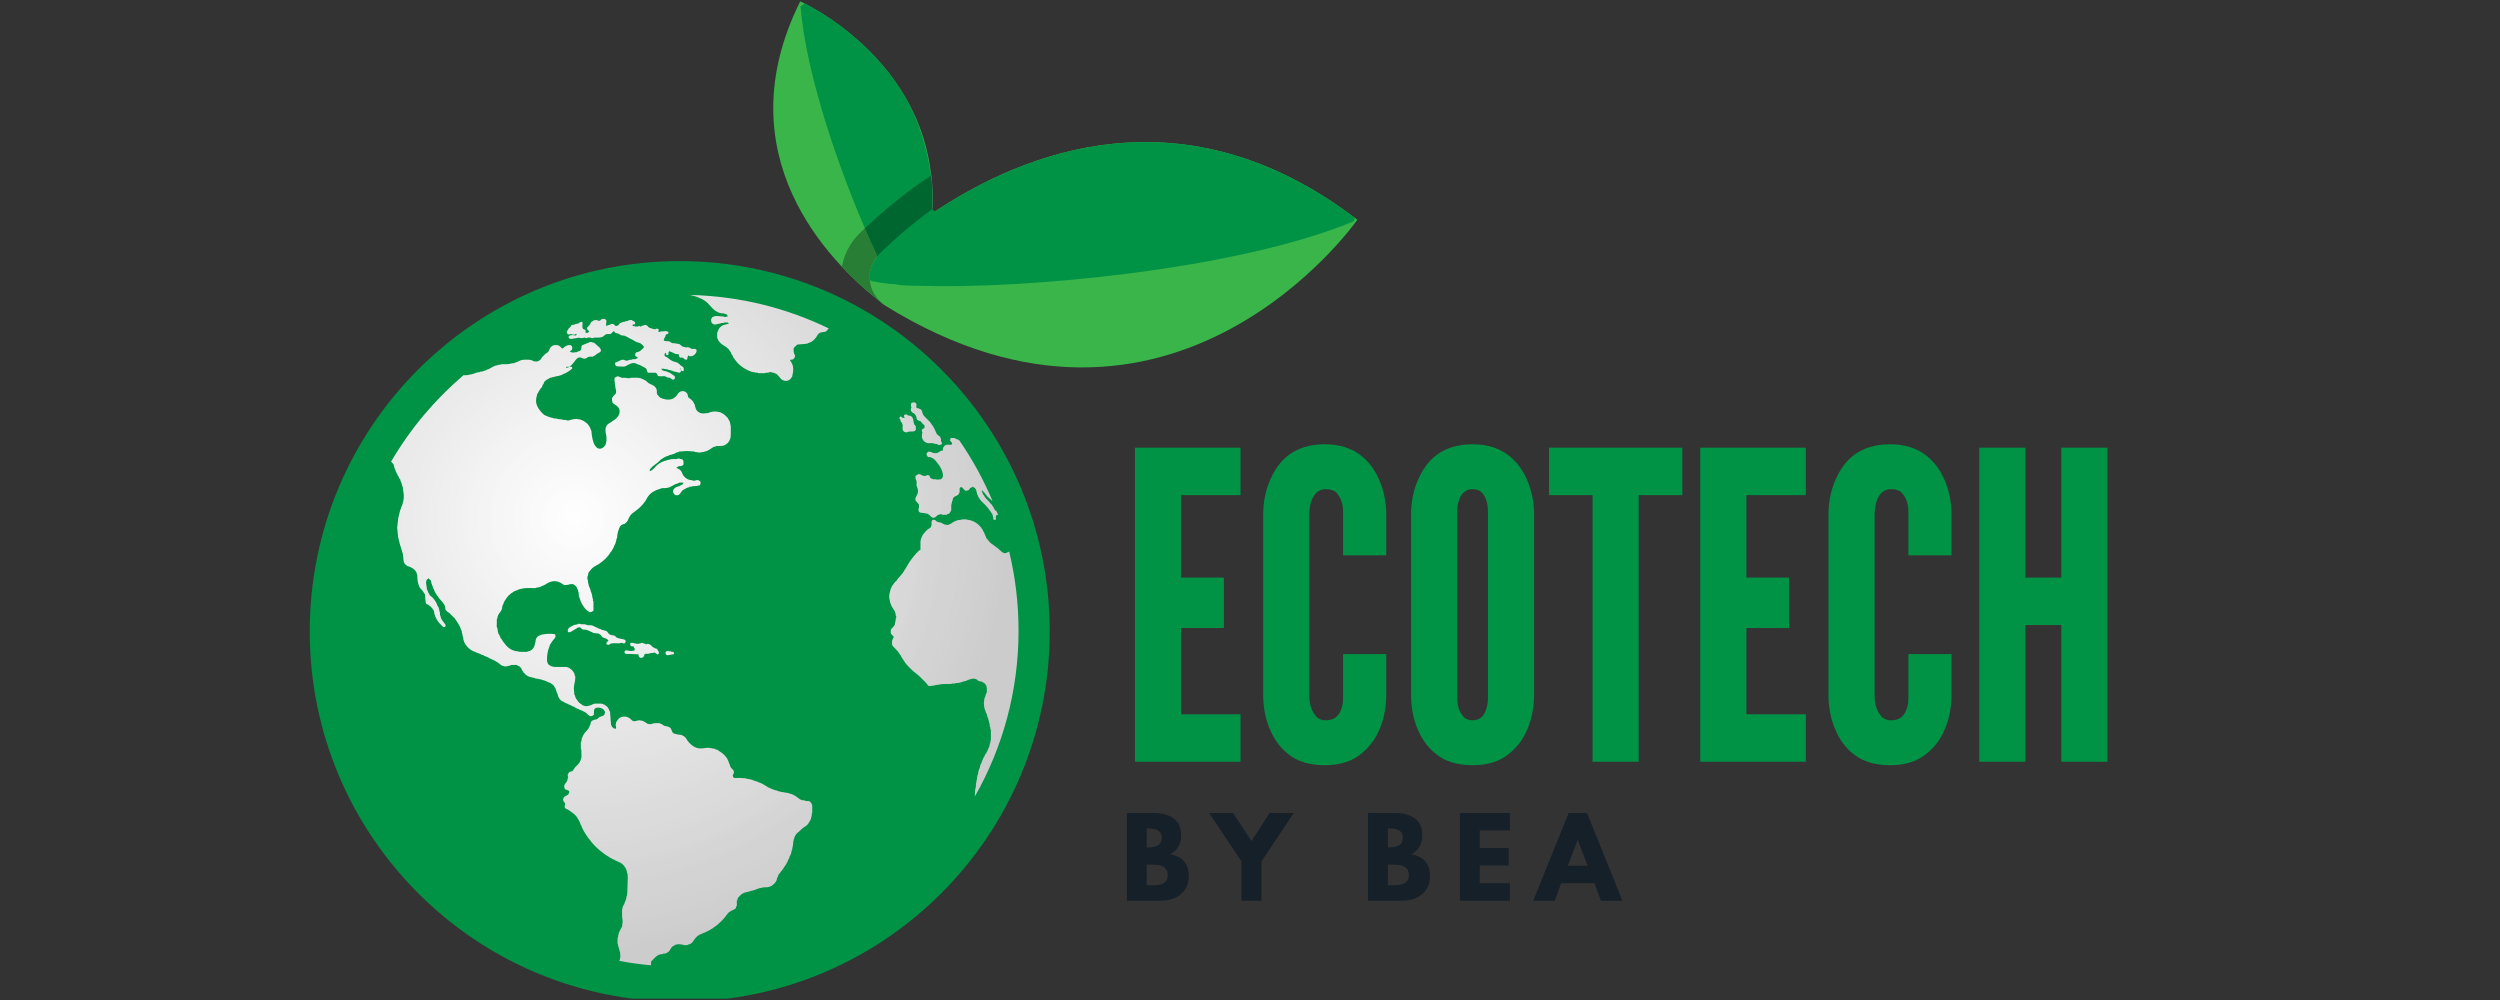 <svg xmlns="http://www.w3.org/2000/svg" xmlns:xlink="http://www.w3.org/1999/xlink" width="250" zoomAndPan="magnify" viewBox="0 0 187.5 75" height="100" preserveAspectRatio="xMidYMid meet" version="1.0"><rect x="0" y="0" width="187.5" height="75" fill="#333333" stroke="none"/><defs><g/><clipPath id="024c4d86e2"><path d="M 57 0.102 L 101.812 0.102 L 101.812 28 L 57 28 Z M 57 0.102 " clip-rule="nonzero"/></clipPath><clipPath id="6d33c435c0"><path d="M 23.223 0.102 L 101.812 0.102 L 101.812 74.898 L 23.223 74.898 Z M 23.223 0.102 " clip-rule="nonzero"/></clipPath><clipPath id="c5385554ee"><path d="M 29.328 22.121 L 76.391 22.121 L 76.391 72.398 L 29.328 72.398 Z M 29.328 22.121 " clip-rule="nonzero"/></clipPath><clipPath id="e4c0fe0577"><path d="M 50.125 48.816 C 49.934 48.832 49.863 48.918 49.941 49.082 L 49.977 49.117 C 50.082 49.164 50.129 49.137 50.27 49.109 L 50.434 49.082 C 50.578 49.039 50.504 49.145 50.547 49.004 L 50.547 48.965 L 50.508 48.891 C 50.473 48.891 50.43 48.891 50.395 48.887 C 50.32 48.875 50.359 48.879 50.32 48.852 L 50.168 48.852 Z M 46.922 48.062 C 46.883 47.93 46.762 47.969 46.395 47.871 C 46.07 47.789 46.258 47.656 45.902 47.645 L 45.816 47.609 L 45.75 47.609 L 45.715 47.574 C 45.566 47.477 45.617 47.418 45.492 47.34 C 45.414 47.293 45.211 47.258 45.109 47.23 L 45.074 47.195 C 44.957 47.168 44.961 47.148 44.848 47.117 L 44.805 47.082 C 44.641 47.043 44.52 46.93 44.383 46.902 C 44.285 46.887 44.195 46.902 44.098 46.891 C 43.945 46.871 43.996 46.836 43.828 46.82 C 43.711 46.809 43.699 46.824 43.598 46.82 L 43.441 46.781 L 43.379 46.781 L 43.336 46.816 C 43.242 46.844 43.246 46.836 43.145 46.855 C 42.973 46.891 43.094 46.852 42.957 46.93 C 42.84 46.992 42.734 47.023 42.652 47.121 L 42.621 47.156 C 42.535 47.336 42.574 47.539 42.883 47.348 L 42.906 47.332 L 43.262 47.121 L 43.297 47.082 C 43.559 47.027 43.434 47.008 43.613 47.145 C 43.871 47.344 43.688 47.066 44.348 47.391 C 44.488 47.461 44.492 47.492 44.734 47.5 C 44.766 47.5 44.809 47.496 44.844 47.504 C 44.914 47.512 44.887 47.516 44.922 47.535 C 45.188 47.676 45.055 47.727 45.242 47.816 C 45.324 47.855 45.367 47.848 45.465 47.898 C 45.562 47.953 45.555 47.969 45.637 48.023 C 45.574 48.117 45.285 48.355 45.664 48.363 L 45.715 48.328 C 45.855 48.199 46.203 48.25 46.496 48.25 C 46.531 48.23 46.438 48.211 46.617 48.219 C 46.773 48.219 46.648 48.199 46.699 48.25 L 46.848 48.25 L 46.883 48.215 L 46.922 48.137 Z M 48.895 48.469 C 48.797 48.375 48.828 48.359 48.695 48.328 L 48.629 48.289 L 48.508 48.289 C 48.5 48.297 48.422 48.414 48.422 48.289 C 48.137 48.262 48.34 48.16 47.953 48.266 C 47.73 48.328 47.605 48.23 47.41 48.211 L 47.375 48.211 C 47.305 48.23 47.312 48.223 47.262 48.25 C 47.27 48.664 47.484 48.316 47.562 48.586 L 47.598 48.629 L 47.602 48.703 L 47.602 48.758 C 47.48 48.867 47.148 48.816 46.996 48.777 L 46.922 48.777 C 46.855 48.824 46.785 48.914 46.875 49.004 C 46.938 49.066 47.113 49.043 47.223 49.043 L 47.898 49.078 L 47.898 49.191 C 47.934 49.312 48.035 49.379 48.18 49.324 C 48.312 49.266 48.297 49.16 48.355 49.043 C 48.895 49.043 48.613 48.965 49.035 48.965 L 49.07 48.93 C 49.102 48.945 49.102 48.941 49.145 48.969 C 49.168 48.984 49.23 49.035 49.234 49.035 C 49.355 49.105 49.332 49.113 49.414 49.004 L 49.414 48.891 C 49.355 48.809 49.344 48.793 49.297 48.699 L 49.262 48.664 C 49.184 48.629 49.219 48.637 49.109 48.621 L 49.074 48.59 C 48.957 48.531 48.988 48.562 48.895 48.469 Z M 72.465 38.949 L 72.164 38.949 C 72.125 38.973 72.152 38.965 72.086 38.984 C 72.074 38.988 72.035 38.984 72.012 38.988 C 71.863 38.992 71.684 39.055 71.57 39.113 C 71.418 39.191 71.359 39.285 71.188 39.328 L 71.145 39.363 C 71.023 39.363 70.973 39.375 70.867 39.34 C 70.711 39.297 70.801 39.289 70.656 39.25 L 70.617 39.211 C 70.449 39.176 70.379 39.172 70.242 39.102 L 70.203 39.062 L 70.16 39.023 C 70 38.945 69.906 38.965 69.863 39.137 L 69.863 39.438 L 69.824 39.477 C 69.793 39.594 69.793 39.562 69.707 39.621 C 69.625 39.68 69.629 39.66 69.551 39.73 C 69.453 39.82 69.367 39.898 69.297 40.004 L 69.258 40.043 C 69.16 40.188 69.031 40.438 69.035 40.684 L 69.035 41.059 L 69.031 41.246 C 68.91 41.281 68.902 41.316 68.816 41.406 C 68.734 41.488 68.68 41.531 68.617 41.625 L 68.578 41.66 L 68.465 41.812 L 68.43 41.848 C 68.371 41.934 68.301 42.023 68.238 42.113 L 68.203 42.16 C 68.113 42.301 68.047 42.43 67.953 42.582 C 67.855 42.746 67.77 42.867 67.676 43.016 L 67.637 43.055 C 67.531 43.207 67.352 43.367 67.262 43.508 C 67.262 43.566 67.277 43.555 67.223 43.555 C 67.172 43.613 67.137 43.641 67.082 43.703 C 67.031 43.766 66.996 43.824 66.957 43.883 L 66.918 43.918 C 66.879 43.996 66.867 44.012 66.844 44.109 L 66.805 44.145 C 66.77 44.305 66.707 44.504 66.691 44.676 C 66.676 44.918 66.75 45.039 66.77 45.238 L 66.805 45.277 C 66.844 45.438 66.949 45.605 67.031 45.727 L 67.07 45.766 L 67.07 45.801 L 67.109 45.84 C 67.141 45.984 67.18 46.008 67.184 46.188 C 67.219 46.238 67.262 46.301 67.184 46.363 C 67.184 46.574 67.125 46.676 67.109 46.859 L 67.07 46.895 L 67.07 46.934 L 67.031 46.973 C 66.934 47.113 66.82 47.125 66.805 47.309 L 66.805 47.422 C 66.82 47.609 66.938 47.617 67.031 47.762 C 66.996 47.898 66.996 47.809 66.957 47.949 L 66.918 47.988 C 66.891 48.34 66.855 48.363 67.098 48.598 C 67.254 48.754 67.383 48.887 67.484 49.078 L 67.527 49.117 C 67.605 49.281 67.66 49.359 67.766 49.516 C 67.816 49.594 67.852 49.652 67.898 49.719 C 67.957 49.801 67.996 49.828 68.051 49.906 L 68.094 49.945 L 68.125 49.98 L 68.164 50.023 L 68.199 50.059 L 68.242 50.094 L 68.281 50.129 L 68.316 50.172 L 68.352 50.207 L 68.395 50.242 L 68.43 50.285 L 68.465 50.32 C 68.586 50.402 68.727 50.531 68.844 50.621 C 68.98 50.727 69.082 50.844 69.211 50.973 C 69.277 51.035 69.32 51.074 69.383 51.141 C 69.746 51.52 69.488 51.465 70.086 51.414 L 70.164 51.375 C 70.363 51.375 70.516 51.316 70.695 51.305 C 70.887 51.289 71.137 51.301 71.336 51.301 C 71.367 51.277 71.348 51.285 71.41 51.266 C 71.422 51.266 71.465 51.266 71.484 51.266 L 71.629 51.262 C 71.688 51.227 71.578 51.266 71.711 51.227 C 71.723 51.223 71.766 51.227 71.785 51.227 C 71.965 51.223 72.035 51.164 72.191 51.148 C 72.191 51.098 72.18 51.113 72.238 51.113 C 72.375 51.102 72.418 51.066 72.539 51.035 L 72.578 51 C 72.855 50.938 72.98 50.828 73.258 50.961 L 73.332 51.035 C 73.434 51.09 73.441 51.109 73.598 51.113 C 73.656 51.113 73.645 51.098 73.645 51.148 C 73.793 51.188 73.879 51.27 73.953 51.398 C 74.043 51.559 74.012 51.715 74.012 51.941 L 73.977 51.984 C 73.941 52.117 73.914 52.086 73.902 52.242 L 73.863 52.281 L 73.859 52.355 L 73.824 52.395 C 73.824 52.582 73.793 52.602 73.789 52.734 C 73.785 52.883 73.824 52.914 73.824 53.109 L 73.859 53.145 L 73.863 53.227 L 73.902 53.297 L 73.938 53.441 L 73.977 53.484 L 74.09 53.859 L 74.125 53.898 L 74.125 53.996 L 74.16 54.051 C 74.18 54.23 74.238 54.285 74.238 54.5 L 74.273 54.539 L 74.277 54.676 C 74.301 54.723 74.285 54.633 74.312 54.766 C 74.316 54.789 74.316 54.852 74.316 54.879 L 74.316 55.445 C 74.316 55.5 74.316 55.492 74.305 55.547 L 74.293 55.57 C 74.293 55.566 74.281 55.586 74.277 55.594 L 74.281 55.707 L 74.238 55.773 C 74.227 55.918 74.195 55.957 74.16 56.082 L 74.125 56.121 C 74.098 56.25 74.031 56.352 73.977 56.461 C 73.977 56.516 73.992 56.504 73.938 56.504 C 73.84 56.668 73.645 57.055 73.598 57.25 L 73.559 57.285 C 73.531 57.41 73.496 57.453 73.484 57.59 C 73.484 57.645 73.5 57.633 73.445 57.633 C 73.41 57.777 73.348 57.965 73.332 58.117 L 73.297 58.191 C 73.289 58.469 73.184 58.684 73.184 59.02 C 73.184 59.18 73.172 59.105 73.145 59.141 C 73.145 59.398 73.109 59.512 73.109 59.746 C 75.199 56.078 76.391 51.832 76.391 47.309 C 76.391 45.262 76.148 43.27 75.688 41.359 C 75.676 41.367 75.668 41.375 75.656 41.383 C 75.648 41.387 75.484 41.461 75.473 41.465 C 75.312 41.527 75.297 41.48 75.145 41.398 L 75.105 41.359 C 75 41.285 74.949 41.211 74.848 41.129 C 74.746 41.047 74.645 40.98 74.543 40.906 L 74.504 40.871 C 74.277 40.754 74.156 40.582 74.012 40.383 C 73.957 40.383 73.973 40.398 73.973 40.344 C 73.906 40.207 73.855 40.031 73.785 39.891 L 73.746 39.852 C 73.699 39.656 73.469 39.426 73.324 39.301 C 73.164 39.164 72.875 39.016 72.617 38.984 C 72.566 38.984 72.562 38.984 72.512 38.973 C 72.508 38.973 72.492 38.973 72.488 38.965 C 72.48 38.953 72.473 38.953 72.465 38.949 Z M 70.73 33.793 C 70.535 33.797 70.527 33.832 70.402 33.918 C 70.254 34.016 70.199 33.977 69.977 33.98 L 69.938 33.941 C 69.801 33.91 69.68 33.805 69.551 33.934 C 69.426 34.059 69.531 34.18 69.598 34.281 L 69.785 34.281 L 69.824 34.316 C 69.98 34.355 70.109 34.473 70.199 34.586 C 70.289 34.707 70.395 34.824 70.473 34.949 C 70.594 35.141 70.871 35.703 70.621 35.898 L 70.578 35.938 C 70.258 36.012 70.25 35.93 69.977 35.941 L 69.906 35.898 C 69.797 35.875 69.848 35.91 69.785 35.832 C 69.734 35.832 69.75 35.844 69.75 35.785 C 69.707 35.629 69.684 35.637 69.496 35.637 C 69.496 35.691 69.508 35.672 69.445 35.672 C 69.34 35.727 69.34 35.703 69.223 35.672 C 69.156 35.672 69.168 35.691 69.168 35.637 L 69.109 35.637 L 69.07 35.598 C 68.855 35.496 68.785 35.621 68.656 35.711 C 68.656 36.016 68.727 35.945 68.746 36.133 C 68.77 36.324 68.684 36.285 68.789 36.555 C 68.965 36.988 68.707 37.18 68.656 37.367 L 68.656 37.52 L 68.844 37.746 L 68.879 37.781 L 68.883 37.812 C 68.934 37.812 68.922 37.801 68.922 37.859 L 68.922 38.082 C 68.922 38.152 68.941 38.141 68.883 38.141 C 68.883 38.348 68.902 38.426 69.074 38.457 C 69.148 38.469 69.227 38.465 69.312 38.48 C 69.426 38.5 69.473 38.516 69.562 38.535 C 69.625 38.535 69.613 38.516 69.613 38.574 C 69.793 38.633 69.84 38.883 70.07 38.824 C 70.273 38.773 70.211 38.586 70.617 38.566 L 70.684 38.609 L 70.996 38.609 L 71.031 38.574 C 71.227 38.527 71.215 38.496 71.297 38.348 L 71.336 38.309 C 71.352 38.102 71.348 38.156 71.34 37.969 C 71.336 37.828 71.398 37.742 71.41 37.594 L 71.449 37.52 C 71.457 37.129 71.832 37.285 71.949 36.969 C 72.023 36.781 71.895 36.59 72.059 36.543 C 72.203 36.504 72.227 36.68 72.352 36.766 L 72.398 36.805 C 72.836 36.805 72.586 36.609 72.93 36.539 C 72.945 36.516 73 36.426 73 36.539 C 73.215 36.602 73.246 36.883 73.297 37.105 L 73.332 37.141 C 73.355 37.242 73.367 37.254 73.41 37.328 L 73.445 37.367 C 73.551 37.566 73.711 37.691 73.871 37.848 C 74.051 38.027 74.137 38.141 74.277 38.348 L 74.316 38.387 C 74.344 38.438 74.355 38.473 74.391 38.523 C 74.445 38.523 74.426 38.512 74.426 38.574 C 74.449 38.656 74.461 38.684 74.484 38.781 C 74.523 38.969 74.449 38.953 74.578 38.988 L 74.617 38.988 C 74.742 38.965 74.668 39.035 74.691 38.914 C 74.691 38.746 74.672 38.742 74.73 38.641 C 74.805 38.629 74.797 38.633 74.852 38.617 C 74.82 38.535 74.789 38.457 74.762 38.375 L 74.652 38.273 L 74.617 38.234 L 74.578 38.195 C 74.543 38.062 74.422 37.926 74.352 37.816 L 74.316 37.785 L 74.277 37.746 C 74.113 37.504 73.953 37.461 73.785 37.141 L 73.75 37.105 C 73.707 37.027 73.684 37.004 73.672 36.895 C 73.617 36.895 73.637 36.906 73.637 36.84 L 73.637 36.805 C 73.676 36.742 73.637 36.742 73.676 36.805 C 73.789 36.883 73.895 37.039 73.992 37.164 C 74.086 37.289 74.266 37.418 74.441 37.582 C 73.758 35.953 72.91 34.414 71.918 32.984 C 71.895 33.016 71.859 33.055 71.859 32.961 C 71.672 32.945 71.809 32.934 71.637 32.887 L 71.598 32.852 L 71.297 32.852 C 71.238 33.102 71.223 33.008 71.371 33.176 L 71.406 33.227 L 71.406 33.301 L 71.371 33.344 C 71.227 33.402 71.066 33.297 70.898 33.391 C 70.766 33.465 70.668 33.66 70.73 33.793 Z M 68.691 32.246 C 68.691 31.742 68.633 32.02 68.555 31.785 C 68.469 31.535 68.559 31.168 68.09 31.156 L 68.051 31.117 L 68.016 31.078 C 67.738 31.086 67.758 31.188 67.863 31.344 C 67.543 31.344 67.742 31.289 67.523 31.23 C 67.465 31.316 67.477 31.27 67.449 31.379 L 67.484 31.422 L 67.523 31.457 C 67.543 31.691 67.609 31.609 67.676 31.793 C 67.742 31.98 67.668 32.062 67.691 32.199 C 67.715 32.328 67.832 32.418 67.945 32.426 C 68.125 32.441 67.996 32.355 68.391 32.359 L 68.465 32.359 C 68.641 32.344 68.57 32.328 68.691 32.246 Z M 69.145 32.211 L 69.145 32.371 C 69.184 32.418 69.164 32.309 69.176 32.441 C 69.188 32.594 69.195 32.469 69.145 32.52 L 69.145 32.844 L 69.18 32.887 C 69.215 32.996 69.203 32.953 69.258 33.043 L 69.293 33.078 L 69.332 33.113 L 69.371 33.152 C 69.559 33.25 69.602 33.254 69.797 33.234 C 70.031 33.215 70.023 33.297 70.277 33.305 L 70.324 33.34 L 70.352 33.34 L 70.391 33.375 C 70.605 33.375 70.691 33.316 70.617 33.148 L 70.582 33.113 C 70.57 32.617 70.406 32.766 70.254 32.535 C 70.203 32.457 70.164 32.32 70.113 32.223 C 70.051 32.09 70.008 32.016 69.938 31.906 L 69.902 31.871 C 69.66 31.445 69.293 31.316 69.191 30.996 C 69.129 30.805 69.156 30.723 68.957 30.66 L 68.922 30.629 C 68.512 30.617 68.891 30.387 68.656 30.211 L 68.609 30.176 C 68.473 30.176 68.457 30.191 68.355 30.215 C 68.328 30.324 68.316 30.328 68.316 30.48 L 68.352 30.516 L 68.355 30.59 L 68.316 30.656 L 68.316 30.805 L 68.352 30.852 C 68.48 31.039 68.48 30.895 68.617 31.074 L 68.652 31.117 C 68.812 31.336 68.668 31.402 68.852 31.523 C 68.98 31.605 68.977 31.531 69.082 31.633 C 69.141 31.691 69.109 31.715 69.223 31.797 L 69.254 31.832 C 69.375 31.895 69.336 31.918 69.336 32.098 C 69.258 32.145 69.23 32.164 69.145 32.211 Z M 53.941 25.617 C 54.055 25.793 54.289 25.918 54.469 26.031 L 54.508 26.07 C 54.652 26.172 54.668 26.23 54.77 26.367 L 54.809 26.41 C 54.844 26.551 54.844 26.461 54.883 26.598 L 54.922 26.637 L 54.922 26.66 C 54.977 26.66 54.957 26.648 54.957 26.711 L 55.035 26.863 L 55.07 26.898 C 55.238 27.148 55.43 27.363 55.684 27.535 C 55.883 27.668 56.277 27.91 56.582 27.918 L 56.66 27.953 L 56.809 27.945 L 56.871 27.992 L 57.371 27.992 L 57.449 27.957 L 57.609 27.953 C 57.672 27.902 57.883 27.887 57.934 27.953 L 58.051 27.953 L 58.09 27.992 C 58.254 28.031 58.297 28.094 58.402 28.207 C 58.496 28.309 58.543 28.41 58.656 28.484 C 58.852 28.609 59.195 28.629 59.375 28.293 L 59.41 28.254 C 59.527 27.758 59.547 27.461 59.297 27.09 L 59.258 27.051 L 59.262 27.012 L 59.297 26.977 C 59.465 26.969 59.488 26.961 59.562 26.863 L 59.598 26.82 C 59.641 26.652 59.641 26.734 59.598 26.57 C 59.547 26.57 59.562 26.582 59.562 26.523 C 59.504 26.398 59.523 26.285 59.523 26.109 L 59.562 26.066 L 59.711 25.922 L 59.75 25.883 L 59.773 25.883 C 59.773 25.824 59.758 25.844 59.824 25.844 C 59.973 25.832 60.008 25.812 60.203 25.809 C 60.398 25.805 60.418 25.773 60.574 25.77 C 60.574 25.719 60.559 25.73 60.617 25.73 C 60.957 25.652 61.188 25.367 61.336 25.094 L 61.375 25.055 C 61.441 24.992 61.461 24.953 61.582 24.941 C 61.613 24.926 61.586 24.93 61.676 24.91 C 61.688 24.906 61.73 24.906 61.75 24.906 C 62.02 24.895 62.055 24.723 62.152 24.629 C 59 23.102 55.48 22.211 51.762 22.121 L 51.859 22.156 L 51.941 22.156 L 51.977 22.191 C 52.113 22.203 52.156 22.238 52.281 22.27 C 52.344 22.27 52.332 22.25 52.332 22.305 L 52.391 22.305 L 52.43 22.344 C 52.598 22.383 52.801 22.508 52.926 22.602 C 53.328 22.898 53.551 23.523 54.316 23.508 L 54.379 23.547 C 54.465 23.562 54.453 23.555 54.504 23.586 L 54.547 23.625 L 54.586 23.734 L 54.5 23.738 C 54.422 23.789 54.367 23.805 54.289 23.738 C 53.992 23.738 53.715 23.633 53.457 23.773 L 53.41 23.812 C 53.359 23.891 53.316 23.914 53.336 24.07 C 53.344 24.164 53.391 24.246 53.461 24.289 C 53.656 24.418 53.793 24.27 54.02 24.266 L 54.09 24.223 L 54.258 24.227 C 54.316 24.172 54.332 24.188 54.43 24.184 C 54.535 24.184 54.57 24.172 54.617 24.227 L 54.656 24.266 L 54.617 24.301 L 54.531 24.301 L 54.43 24.344 C 54.184 24.352 53.914 24.574 53.863 24.793 L 53.828 24.828 L 53.828 24.867 C 53.828 24.93 53.844 24.914 53.789 24.914 L 53.789 25.359 L 53.824 25.395 C 53.848 25.492 53.859 25.504 53.902 25.578 Z M 51.047 27.691 C 50.988 27.676 50.953 27.695 50.996 27.652 C 51.043 27.609 51.133 27.719 51.047 27.691 Z M 48.312 26.035 L 48.168 26.184 L 48.129 26.219 C 48.023 26.293 48.035 26.336 47.914 26.371 L 47.828 26.406 C 47.652 26.426 47.641 26.492 47.637 26.676 C 47.699 26.738 47.719 26.762 47.828 26.785 C 47.797 26.906 47.832 26.844 47.738 26.898 L 47.637 26.941 L 47.441 26.938 L 47.375 26.977 C 47.137 26.977 47.207 27.012 47.031 27.051 L 47 27.051 C 46.824 27.035 46.863 26.988 46.73 26.98 C 46.598 26.973 46.602 27.02 46.465 27.051 L 46.43 27.086 C 46.289 27.121 46.27 27.168 46.129 27.203 C 46.129 27.559 46.301 27.453 46.633 27.492 C 46.953 27.535 47.02 27.367 47.223 27.312 L 47.262 27.277 L 47.328 27.277 L 47.375 27.242 C 47.582 27.215 47.453 27.23 47.676 27.242 L 47.711 27.277 C 48.012 27.414 47.75 27.238 48.355 27.574 C 48.59 27.703 48.434 27.734 48.582 27.922 L 48.621 27.953 L 49.184 27.957 L 49.262 28.027 L 49.293 28.066 C 49.336 28.195 49.32 28.184 49.449 28.219 L 49.637 28.219 L 49.863 28.215 L 49.934 28.254 C 50.121 28.301 49.973 28.328 50.242 28.332 L 50.285 28.367 L 50.355 28.406 L 50.395 28.445 C 50.48 28.484 50.559 28.5 50.605 28.387 C 50.668 28.242 50.57 28.195 50.504 28.145 C 50.336 28.02 50.246 27.941 50.016 27.875 L 49.977 27.844 C 49.867 27.84 49.832 27.836 49.754 27.801 C 49.656 27.762 49.629 27.73 49.602 27.652 L 49.789 27.656 L 49.93 27.691 L 50.055 27.691 L 50.09 27.727 C 50.25 27.742 50.27 27.789 50.43 27.805 L 50.465 27.844 C 50.547 27.859 50.621 27.871 50.715 27.895 C 50.844 27.93 50.848 27.949 50.996 27.953 C 51.078 27.832 51.059 27.93 51.07 27.766 C 51.191 27.848 51.098 27.828 51.262 27.844 C 51.32 27.586 51.277 27.535 51.07 27.426 L 51.031 27.391 L 50.961 27.312 C 50.859 27.25 50.883 27.23 50.754 27.18 C 50.656 27.145 50.594 27.141 50.492 27.102 C 50.289 27.016 50.207 26.934 50.055 26.82 L 50.02 26.785 C 49.891 26.754 49.941 26.773 49.863 26.691 L 49.828 26.637 C 49.859 26.492 49.848 26.512 49.941 26.457 L 49.973 26.598 C 50.02 26.648 49.914 26.641 50.055 26.629 C 50.133 26.625 50.086 26.633 50.129 26.598 C 50.129 26.562 50.129 26.52 50.133 26.484 C 50.156 26.324 50.133 26.465 50.168 26.395 L 50.168 26.336 C 50.281 26.363 50.277 26.383 50.391 26.414 L 50.461 26.449 C 50.633 26.531 50.625 26.559 50.883 26.562 L 50.918 26.598 L 50.918 26.676 C 50.973 26.855 51.008 26.82 51.223 26.828 L 51.262 26.863 C 51.344 26.949 51.355 26.973 51.523 26.977 C 51.582 26.855 51.539 26.82 51.594 26.711 C 51.594 26.711 51.68 26.586 51.68 26.711 L 51.75 26.715 L 51.863 26.715 C 52.164 26.68 52.445 26.156 52.066 26.168 C 51.684 26.176 51.895 26.113 51.652 26.055 C 51.375 25.988 51.746 26.141 51.184 25.992 L 51.148 25.957 L 51.109 25.922 C 51.055 25.922 51.066 25.938 51.066 25.883 L 50.996 25.844 L 50.961 25.809 C 50.82 25.777 50.555 25.734 50.391 25.727 L 50.352 25.695 C 50.09 25.547 50.281 25.617 49.938 25.582 C 49.672 25.555 49.82 25.453 49.867 25.281 L 49.902 25.242 C 49.922 25.016 50.004 25.094 50.129 25.016 L 50.129 24.902 L 50.082 24.867 L 50.016 24.863 L 49.98 24.828 L 49.516 24.867 L 49.449 24.902 L 49.367 24.883 C 49.449 24.734 49.395 24.617 49.207 24.66 C 48.996 24.711 49.379 24.766 48.828 24.621 C 48.555 24.547 48.664 24.492 48.512 24.406 C 48.336 24.312 48.27 24.438 48.094 24.453 C 48.086 24.461 48.008 24.578 48.008 24.453 L 47.918 24.453 C 47.906 24.457 47.898 24.465 47.891 24.469 L 47.863 24.48 C 47.836 24.492 47.82 24.488 47.789 24.488 L 47.637 24.488 L 47.562 24.453 L 47.449 24.453 L 47.449 24.34 C 47.57 24.336 47.668 24.344 47.633 24.199 C 47.609 24.098 47.512 24.09 47.41 24.035 L 47.375 24 C 47.219 24 47.23 24.008 47.113 24.039 L 47.07 24.074 C 46.84 24.082 46.926 24.145 46.699 24.152 L 46.656 24.188 C 46.367 24.215 46.488 24.453 46.168 24.449 L 46.133 24.414 C 45.941 24.172 45.766 24.371 45.547 24.414 C 45.527 24.449 45.477 24.52 45.477 24.414 C 45.391 24.234 45.617 24.004 45.336 23.922 L 45.184 23.922 C 45.055 23.961 45.102 23.953 45.016 24.039 C 44.988 24.055 44.996 24.059 44.938 24.062 C 44.887 24.062 44.895 24.086 44.895 24.039 L 44.809 24.039 L 44.77 24 C 44.621 24 44.617 24.012 44.508 24.039 L 44.469 24.074 C 44.254 24.195 44.359 24.141 44.242 24.34 C 44.172 24.449 44.09 24.492 44.016 24.602 C 44.043 24.703 44.012 24.633 44.055 24.715 L 44.09 24.758 L 44.125 24.793 C 44.172 24.848 44.168 24.707 44.168 24.906 C 44.145 24.914 44.043 25.004 43.941 24.945 C 43.934 24.941 43.812 24.859 43.941 24.859 C 43.926 24.789 43.93 24.801 43.902 24.75 L 43.855 24.715 C 43.43 24.676 43.973 23.906 43.438 24.211 C 43.41 24.227 43.406 24.281 43.145 24.301 L 43.109 24.336 C 42.918 24.387 42.855 24.328 42.805 24.492 L 42.77 24.527 C 42.656 24.68 42.676 24.523 42.617 24.715 L 42.582 24.75 C 42.516 24.855 42.477 24.879 42.543 25.016 L 42.578 25.055 C 42.633 25.082 42.621 25.078 42.699 25.094 L 42.734 25.059 L 42.883 25.059 L 42.934 25.094 L 43.113 25.094 L 43.148 25.059 L 43.262 25.055 L 43.23 25.129 L 43.148 25.164 L 43.109 25.164 L 42.969 25.129 C 42.465 25.129 42.648 25.438 42.836 25.422 L 43.449 25.32 L 43.5 25.355 L 43.738 25.355 L 43.789 25.32 L 43.863 25.32 L 43.914 25.355 L 44.031 25.355 L 44.09 25.312 L 44.316 25.32 L 44.359 25.355 L 44.508 25.355 L 44.543 25.32 C 44.734 25.316 44.984 25.332 45.117 25.289 C 45.348 25.215 45.289 25.113 45.516 25.055 L 45.785 25.055 L 45.828 25.02 L 46.047 24.82 C 46.098 24.992 46.195 24.965 46.355 25.016 C 46.547 25.082 46.504 25.16 46.73 25.168 C 46.871 25.172 46.805 25.16 46.875 25.207 C 46.992 25.215 47.125 25.34 47.41 25.469 C 47.5 25.508 47.527 25.539 47.602 25.582 C 47.961 25.789 47.965 25.602 48.281 25.984 Z M 46.281 40.352 C 46.285 40.023 46.391 39.699 46.504 39.477 L 46.543 39.441 L 46.621 39.363 C 46.695 39.328 46.754 39.309 46.848 39.289 L 46.883 39.254 C 47.141 39.074 47.059 39 47.215 38.754 C 47.34 38.551 47.449 38.473 47.641 38.348 L 47.676 38.309 C 47.945 38.125 48.172 37.902 48.355 37.633 L 48.395 37.594 C 48.531 37.34 48.645 37.113 48.883 36.953 L 48.922 36.918 C 49.055 36.848 49.273 36.707 49.449 36.691 L 49.488 36.652 L 49.57 36.652 L 49.637 36.609 C 49.926 36.625 50.133 36.59 50.316 36.5 L 50.355 36.465 C 50.527 36.418 50.59 36.293 50.805 36.277 L 50.844 36.238 L 50.883 36.238 L 50.922 36.203 C 51.148 36.184 51.035 36.184 51.262 36.203 C 51.223 36.348 51.117 36.387 50.969 36.426 C 50.969 36.48 50.98 36.465 50.922 36.465 C 50.691 36.52 50.473 36.633 50.469 36.914 L 50.508 36.953 C 50.566 37.184 50.859 37.211 51 37.031 C 51.055 36.957 51.086 36.883 51.156 36.812 C 51.25 36.715 51.301 36.711 51.414 36.652 L 51.449 36.617 C 51.586 36.582 51.559 36.551 51.711 36.539 C 51.711 36.488 51.695 36.5 51.75 36.5 L 51.855 36.5 L 51.941 36.465 C 52.207 36.465 52.297 36.438 52.504 36.391 C 52.531 36.277 52.543 36.273 52.543 36.125 L 52.43 36.051 L 52.391 36.012 L 52.215 36.012 C 52.121 36.066 52.062 36.066 51.945 36.039 L 51.887 36.012 C 51.613 36.012 51.355 35.832 51.242 35.652 C 51.168 35.531 51.16 35.438 51.078 35.328 C 50.98 35.191 50.91 35.184 50.77 35.109 L 50.734 35.07 L 50.852 34.996 C 50.887 34.973 50.855 34.977 50.926 34.961 C 50.953 34.957 51.004 34.961 51.035 34.961 C 51.207 34.941 51.137 34.926 51.262 34.844 C 51.262 34.777 51.27 34.648 51.254 34.59 C 51.223 34.461 51.215 34.488 51.109 34.43 C 50.945 34.43 51.035 34.426 51 34.395 L 50.82 34.395 C 50.793 34.406 50.793 34.418 50.73 34.43 C 50.719 34.43 50.672 34.434 50.66 34.434 C 50.621 34.438 50.551 34.43 50.508 34.43 C 50.254 34.43 50.215 34.488 50.02 34.508 L 49.977 34.543 C 49.762 34.562 49.422 34.754 49.289 34.875 C 49.117 35.027 48.973 35.277 48.734 35.336 L 48.734 35.223 L 48.77 35.18 C 48.863 35.051 48.977 34.945 49.117 34.852 C 49.207 34.793 49.434 34.613 49.488 34.543 L 49.523 34.504 L 49.562 34.469 C 49.754 34.34 49.906 34.227 50.168 34.168 L 50.203 34.129 C 50.363 34.117 50.469 34.055 50.613 34.016 L 50.656 33.98 C 50.73 33.941 50.805 33.914 50.91 33.902 C 50.91 33.848 50.898 33.867 50.957 33.867 C 51.133 33.863 51.289 33.828 51.523 33.828 C 51.773 33.828 51.891 33.863 52.09 33.867 L 52.125 33.902 C 52.309 33.902 52.293 33.938 52.434 33.941 C 52.594 33.945 52.586 33.902 52.777 33.902 L 52.844 33.867 C 53.02 33.852 53.219 33.719 53.336 33.641 L 53.375 33.605 C 53.48 33.547 53.543 33.492 53.695 33.488 C 53.695 33.434 53.684 33.453 53.75 33.453 C 54.129 33.453 54.277 33.465 54.5 33.301 C 54.5 33.246 54.484 33.258 54.539 33.258 L 54.582 33.227 L 54.617 33.188 C 54.777 32.953 54.809 32.863 54.809 32.473 C 54.809 32.328 54.816 32.164 54.809 32.02 C 54.801 31.836 54.746 31.773 54.73 31.609 L 54.691 31.57 L 54.695 31.539 L 54.656 31.492 L 54.582 31.344 L 54.543 31.305 L 54.504 31.27 L 54.352 31.117 C 54.266 31.059 54.203 30.996 54.09 30.969 L 54.051 30.93 C 53.688 30.844 53.562 30.832 53.191 30.93 C 53.191 30.98 53.203 30.969 53.148 30.969 C 52.855 30.992 52.625 31.074 52.383 30.898 C 52.16 30.734 52.168 30.586 52.09 30.301 C 52.035 30.301 52.055 30.312 52.055 30.25 C 52.008 30.168 51.988 30.137 51.941 30.062 L 51.895 30.031 L 51.863 29.992 L 51.824 29.949 L 51.715 29.879 L 51.676 29.836 C 51.539 29.734 51.637 29.816 51.582 29.629 C 51.547 29.508 51.527 29.48 51.449 29.426 L 51.41 29.387 C 51.195 29.277 50.969 29.352 50.859 29.512 C 50.613 29.891 50.328 30.059 49.812 29.93 C 49.547 29.859 49.457 29.816 49.336 29.621 C 49.281 29.621 49.297 29.633 49.297 29.574 L 49.297 29.531 C 49.246 29.465 49.277 29.551 49.262 29.426 C 49.258 29.395 49.262 29.309 49.262 29.273 C 49.18 28.926 48.93 28.887 48.656 28.746 L 48.617 28.707 C 48.496 28.625 48.445 28.523 48.281 28.48 L 48.242 28.445 C 48.121 28.387 47.969 28.328 47.789 28.332 L 47.449 28.332 C 47.266 28.328 47.289 28.363 47.145 28.367 C 46.973 28.371 47.027 28.332 46.848 28.332 C 46.746 28.332 46.598 28.355 46.551 28.293 C 46.391 28.258 46.414 28.199 46.266 28.238 C 46.258 28.242 46.145 28.305 46.145 28.309 C 46.066 28.391 46.105 28.25 46.09 28.445 L 46.09 28.555 C 46.102 28.688 46.121 28.723 46.129 28.895 C 46.141 29.062 46.176 29.125 46.195 29.246 C 46.258 29.629 46.074 29.539 45.941 29.801 L 45.902 29.836 C 45.902 30.164 45.895 30.199 46.113 30.344 C 46.262 30.441 46.402 30.523 46.453 30.719 C 46.57 31.152 46.141 31.48 45.902 31.605 L 45.863 31.645 C 45.598 31.785 45.375 31.91 45.414 32.355 C 45.426 32.539 45.484 32.645 45.488 32.848 C 45.496 33.105 45.457 33.184 45.41 33.375 L 45.375 33.414 C 45.191 33.688 44.863 33.762 44.656 33.453 L 44.621 33.414 C 44.52 33.234 44.492 33.133 44.438 32.918 C 44.402 32.785 44.359 32.457 44.355 32.312 L 44.316 32.246 C 44.285 32.094 44.145 31.871 44.043 31.77 C 44 31.727 43.871 31.637 43.824 31.609 C 43.742 31.555 43.68 31.504 43.562 31.496 L 43.523 31.457 C 43.344 31.457 43.363 31.426 43.223 31.422 C 43.059 31.414 43.074 31.457 42.883 31.457 L 42.848 31.492 L 42.758 31.492 C 42.684 31.559 42.523 31.555 42.434 31.492 L 42.242 31.496 L 42.137 31.457 C 41.867 31.457 41.77 31.379 41.523 31.379 L 41.453 31.344 C 41.285 31.328 40.934 31.184 40.809 31.117 L 40.773 31.078 C 40.645 30.996 40.375 30.645 40.305 30.488 C 40.25 30.363 40.203 30.23 40.203 30.062 C 40.199 29.828 40.266 29.766 40.281 29.574 L 40.316 29.531 L 40.316 29.5 L 40.355 29.461 C 40.383 29.41 40.402 29.359 40.434 29.312 C 40.477 29.238 40.496 29.23 40.539 29.16 C 40.539 29.105 40.527 29.117 40.582 29.117 C 40.645 29.031 40.664 29.023 40.695 28.895 C 40.695 28.84 40.68 28.852 40.734 28.852 L 40.734 28.82 L 40.77 28.785 C 40.801 28.648 40.816 28.633 40.914 28.551 C 40.98 28.492 41.066 28.43 41.148 28.406 L 41.188 28.367 L 41.219 28.367 L 41.262 28.332 C 41.445 28.316 41.445 28.254 41.66 28.254 C 41.66 28.199 41.648 28.219 41.715 28.219 C 41.902 28.215 42 28.145 42.168 28.105 L 42.203 28.07 C 42.41 28.02 42.824 27.762 42.922 27.617 C 42.895 27.504 42.926 27.562 42.848 27.504 L 42.695 27.504 L 42.77 27.465 C 43.113 27.168 43.195 26.855 43.43 26.812 C 43.625 26.773 43.695 26.953 43.922 26.887 C 44.059 26.848 44.008 26.805 44.145 26.766 C 44.242 26.734 44.363 26.75 44.469 26.75 L 44.508 26.711 L 44.539 26.711 L 44.582 26.676 C 44.656 26.633 44.648 26.641 44.719 26.586 C 44.816 26.512 44.742 26.523 44.883 26.484 L 44.922 26.449 C 45.141 26.395 45.078 26.156 44.945 26.047 C 44.805 25.938 44.703 25.812 44.582 25.73 L 44.539 25.695 L 44.469 25.695 C 44.406 25.695 44.418 25.711 44.418 25.656 L 44.211 25.656 L 44.168 25.695 C 44.02 25.73 44.012 25.773 43.859 25.809 L 43.789 25.848 C 43.398 25.934 43.832 26.27 43.324 26.371 L 43.262 26.414 C 42.984 26.406 43.027 26.512 42.734 26.371 C 42.844 26.223 42.898 26.336 42.922 26.109 L 42.922 26.07 C 42.898 25.84 42.699 25.859 42.539 25.91 C 42.359 25.969 42.336 26.059 42.168 26.148 L 42.09 26.07 L 42.051 26.035 L 42.016 25.996 C 41.922 25.914 41.863 25.875 41.676 25.879 C 41.512 25.883 41.434 25.922 41.344 26.004 C 41.109 26.219 41.281 26.336 40.922 26.523 L 40.883 26.559 L 40.734 26.711 L 40.695 26.75 L 40.656 26.785 C 40.594 26.906 40.551 26.984 40.43 27.051 C 40.246 27.156 40.219 27.105 40.016 27.09 C 39.961 27.09 39.973 27.105 39.973 27.051 C 39.773 27 39.801 26.977 39.527 26.977 L 39.414 26.977 C 38.949 26.977 38.918 27.137 38.613 27.203 L 38.543 27.242 C 38.387 27.238 38.262 27.293 38.125 27.309 C 37.973 27.324 37.758 27.312 37.602 27.312 L 37.562 27.352 L 37.422 27.352 L 37.336 27.391 C 36.984 27.418 36.816 27.656 36.508 27.727 L 36.469 27.766 C 36.293 27.809 36.211 27.875 36.004 27.879 L 35.941 27.922 C 35.77 27.914 35.746 27.957 35.605 27.992 L 35.562 28.031 L 35.465 28.031 L 35.414 28.066 C 35.238 28.074 35.16 28.129 34.996 28.141 C 34.969 28.145 34.793 28.145 34.773 28.141 L 34.762 28.141 C 32.605 29.98 30.762 32.172 29.328 34.629 C 29.379 34.652 29.434 34.707 29.488 34.801 L 29.523 34.844 C 29.551 34.949 29.578 35.043 29.602 35.148 L 29.637 35.184 C 29.656 35.359 29.711 35.363 29.754 35.508 C 29.809 35.508 29.789 35.496 29.789 35.562 L 29.98 35.93 C 30.031 35.93 30.016 35.918 30.016 35.977 C 30.055 36.137 30.152 36.266 30.168 36.453 L 30.203 36.5 C 30.215 36.805 30.32 37.004 30.277 37.402 C 30.266 37.508 30.227 37.688 30.191 37.805 C 30.141 37.98 30.07 38.027 30.055 38.195 L 30.016 38.234 C 30.004 38.398 29.953 38.41 29.945 38.574 L 29.902 38.676 L 29.91 38.762 L 29.867 38.824 C 29.867 39.012 29.836 39.023 29.828 39.215 C 29.82 39.395 29.789 39.449 29.789 39.59 L 29.867 40.352 L 29.91 40.418 L 29.902 40.504 L 29.945 40.605 C 29.953 40.77 30.004 40.781 30.016 40.945 L 30.055 40.984 C 30.07 41.145 30.148 41.234 30.168 41.426 L 30.203 41.473 C 30.207 41.602 30.227 41.648 30.238 41.746 C 30.254 41.871 30.254 41.953 30.262 42.004 C 30.285 42.219 30.34 42.305 30.508 42.414 L 30.547 42.453 C 30.832 42.52 31.234 42.742 31.262 43.051 C 31.281 43.082 31.281 43.07 31.297 43.133 C 31.301 43.141 31.301 43.184 31.301 43.203 C 31.301 43.527 31.34 43.734 31.438 43.969 C 31.508 44.133 31.527 44.117 31.629 44.234 C 31.711 44.328 31.773 44.418 31.828 44.523 L 31.867 44.562 C 31.953 45.609 31.902 45.117 32.293 45.492 C 32.41 45.605 32.43 45.621 32.508 45.766 L 32.543 45.805 C 32.574 46.129 32.695 46.391 32.875 46.641 L 32.961 46.746 L 33 46.781 L 33.188 46.973 L 33.223 47.008 C 33.281 47.035 33.254 47.047 33.324 47.027 C 33.488 46.977 33.371 47.039 33.414 46.934 L 33.414 46.859 C 33.344 46.758 33.254 46.656 33.188 46.555 L 33.152 46.52 L 33.148 46.48 L 33.109 46.441 C 33.074 46.363 33.047 46.293 33.035 46.184 L 33 46.141 L 32.996 45.949 L 32.961 45.84 C 32.949 45.707 32.914 45.66 32.887 45.539 L 32.848 45.5 L 32.848 45.473 L 32.809 45.426 C 32.758 45.211 32.52 44.855 32.355 44.75 L 32.32 44.711 L 32.281 44.676 C 32.227 44.676 32.238 44.688 32.238 44.637 C 32.176 44.531 32.07 44.387 32.055 44.234 C 32 44.234 32.016 44.246 32.016 44.184 C 32.016 44.047 31.969 43.906 31.957 43.754 C 31.953 43.691 31.953 43.641 31.973 43.578 C 32.016 43.438 31.996 43.469 32.086 43.43 C 32.094 43.422 32.18 43.297 32.18 43.43 C 32.309 43.473 32.352 43.598 32.355 43.762 L 32.395 43.809 L 32.395 43.879 L 32.43 43.922 L 32.508 44.172 C 32.562 44.172 32.547 44.16 32.547 44.223 C 32.578 44.363 32.734 44.578 32.809 44.707 C 32.863 44.707 32.848 44.695 32.848 44.75 C 32.941 44.891 32.961 44.914 33.082 45.039 C 33.148 45.105 33.27 45.254 33.312 45.336 C 33.527 45.727 33.203 45.648 33.715 45.992 L 33.754 46.027 L 33.789 46.066 L 34.016 46.293 L 34.055 46.328 L 34.098 46.367 C 34.176 46.5 34.281 46.613 34.367 46.77 C 34.445 46.906 34.551 47.098 34.582 47.246 L 34.629 47.309 C 34.629 47.473 34.691 47.547 34.695 47.723 L 34.734 47.762 C 34.734 48.07 34.875 48.316 35.027 48.484 C 35.164 48.641 35.41 48.848 35.641 48.887 L 35.707 48.93 C 35.789 48.965 35.93 49.02 36.016 49.043 L 36.059 49.078 C 36.168 49.105 36.168 49.129 36.281 49.156 L 36.324 49.191 C 36.461 49.227 36.48 49.273 36.621 49.305 L 36.66 49.344 L 37.148 49.57 L 37.188 49.605 C 37.273 49.652 37.34 49.688 37.418 49.75 C 37.52 49.832 37.508 49.848 37.637 49.91 C 37.902 50.035 38.012 49.969 38.281 49.906 L 38.355 49.871 L 38.734 49.871 C 38.797 49.871 38.785 49.852 38.785 49.906 L 38.961 49.98 L 38.996 50.02 L 39.035 50.059 L 39.078 50.094 C 39.141 50.23 39.18 50.312 39.262 50.434 L 39.297 50.473 L 39.34 50.508 L 39.379 50.547 L 39.41 50.586 C 39.52 50.656 39.504 50.676 39.641 50.734 C 39.73 50.766 39.836 50.805 39.941 50.812 L 40.031 50.848 L 40.09 50.84 L 40.156 50.887 C 40.355 50.891 40.426 50.957 40.621 50.961 L 40.656 51 C 40.906 51.02 41.086 51.176 41.297 51.227 L 41.336 51.262 C 41.434 51.328 41.441 51.324 41.52 51.418 C 41.59 51.5 41.605 51.512 41.637 51.629 C 41.695 51.629 41.676 51.617 41.676 51.676 C 41.707 51.805 41.754 51.871 41.789 52.016 L 41.824 52.055 C 41.844 52.219 41.883 52.293 41.965 52.406 C 42.047 52.516 42.102 52.582 42.242 52.621 L 42.281 52.656 L 42.316 52.656 L 42.355 52.695 C 42.434 52.734 42.445 52.746 42.543 52.77 L 42.582 52.809 C 42.789 52.855 42.906 52.98 43.109 53.035 L 43.145 53.07 C 43.234 53.117 43.301 53.156 43.414 53.184 L 43.449 53.223 C 43.574 53.25 43.77 53.355 43.891 53.422 C 44.055 53.508 44.102 53.664 44.281 53.711 L 44.355 53.711 C 44.492 53.676 44.434 53.672 44.543 53.598 C 44.543 53.293 44.516 53.105 44.812 53.07 C 45 53.051 45.285 53.152 45.336 53.332 L 45.375 53.371 C 45.371 53.5 45.359 53.559 45.293 53.629 C 45.211 53.715 45.184 53.695 45.062 53.738 C 44.816 53.828 44.875 53.969 44.598 53.973 L 44.508 54.012 C 44.348 54.055 44.285 54.152 44.281 54.352 L 44.242 54.391 C 44.215 54.5 44.176 54.562 44.129 54.652 L 44.09 54.691 C 43.996 54.836 43.895 54.891 43.789 55.066 C 43.715 55.199 43.594 55.402 43.609 55.594 L 43.562 55.656 L 43.562 56.152 L 43.602 56.234 L 43.609 56.836 L 43.562 56.898 L 43.562 56.988 C 43.562 57.043 43.578 57.031 43.523 57.031 C 43.504 57.121 43.488 57.141 43.449 57.211 L 43.414 57.25 C 43.301 57.414 43.156 57.484 43.043 57.672 C 43.027 57.699 42.984 57.777 42.973 57.789 C 42.844 57.926 42.68 57.801 42.621 58.043 L 42.582 58.082 L 42.582 58.223 C 42.609 58.266 42.602 58.227 42.605 58.297 C 42.609 58.352 42.648 58.344 42.582 58.344 C 42.574 58.738 42.242 58.762 42.328 59.078 C 42.363 59.207 42.414 59.234 42.543 59.246 L 42.582 59.285 L 42.621 59.285 L 42.66 59.32 L 42.699 59.359 C 42.684 59.613 42.527 59.645 42.355 59.734 L 42.316 59.773 C 42.266 59.852 42.191 59.93 42.262 60.09 C 42.332 60.258 42.391 60.105 42.391 60.375 L 42.355 60.414 L 42.355 60.562 L 42.391 60.602 L 42.43 60.641 L 42.469 60.676 C 42.57 60.699 42.578 60.711 42.656 60.754 L 42.699 60.789 C 42.891 60.926 43.082 61.047 43.23 61.234 C 43.344 61.379 43.516 61.684 43.562 61.883 L 43.602 61.918 C 43.633 62.051 43.762 62.297 43.828 62.406 C 43.875 62.484 43.93 62.559 43.977 62.637 C 44.039 62.738 44.07 62.773 44.129 62.863 L 44.164 62.898 C 44.457 63.32 44.84 63.699 45.262 63.992 L 45.301 64.027 C 45.465 64.141 45.52 64.191 45.715 64.289 L 45.75 64.328 L 46.055 64.48 C 46.121 64.48 46.109 64.461 46.109 64.516 C 46.23 64.555 46.258 64.598 46.395 64.633 L 46.434 64.668 C 46.707 64.734 47.012 65.145 47.035 65.473 C 47.113 65.566 47.07 66.047 47.07 66.211 L 47.047 66.953 C 47.047 66.945 47.039 66.969 47.035 66.98 L 47.035 67.152 L 46.996 67.191 C 46.992 67.387 46.938 67.395 46.918 67.566 L 46.883 67.602 C 46.855 67.723 46.836 67.715 46.809 67.832 L 46.77 67.867 C 46.723 67.973 46.66 68.137 46.656 68.285 L 46.656 68.699 C 46.66 68.887 46.691 68.887 46.699 69.074 C 46.703 69.277 46.656 69.328 46.66 69.488 L 46.621 69.559 C 46.57 69.656 46.535 69.688 46.504 69.789 L 46.469 69.824 C 46.438 69.965 46.406 69.934 46.391 70.09 L 46.355 70.176 L 46.355 70.277 L 46.316 70.352 L 46.316 70.77 L 46.355 70.844 L 46.355 70.945 L 46.395 71.031 C 46.422 71.152 46.457 71.199 46.469 71.328 L 46.504 71.41 C 46.508 71.648 46.547 71.629 46.516 71.828 C 46.496 71.945 46.473 72.004 46.445 72.066 C 47.23 72.215 48.031 72.328 48.84 72.398 C 48.82 72.266 48.797 72.336 48.844 72.125 C 48.844 72.059 48.824 72.07 48.883 72.07 C 49.082 71.867 49.285 71.57 49.668 71.559 L 49.75 71.523 C 49.934 71.52 49.953 71.508 50.07 71.426 C 50.215 71.328 50.203 71.324 50.281 71.184 L 50.316 71.145 L 50.352 71.07 L 50.395 71.031 L 50.469 70.957 L 50.645 70.883 C 50.645 70.824 50.633 70.844 50.695 70.844 L 50.766 70.844 C 50.797 70.828 50.785 70.824 50.848 70.812 L 51.09 70.832 C 51.094 70.824 51.105 70.84 51.113 70.844 L 51.184 70.844 C 51.246 70.844 51.234 70.824 51.234 70.883 L 51.562 70.883 L 51.602 70.844 C 51.871 70.82 51.984 70.602 52.113 70.414 C 52.238 70.23 52.457 70.074 52.691 70.016 L 52.73 69.98 C 52.848 69.953 52.844 69.93 52.953 69.902 L 52.996 69.863 C 53.137 69.828 53.043 69.828 53.188 69.789 L 53.223 69.754 C 53.32 69.699 53.387 69.652 53.484 69.602 L 53.523 69.562 C 53.906 69.324 54.332 68.887 54.582 68.508 L 54.617 68.469 L 54.656 68.434 C 54.711 68.398 54.746 68.367 54.812 68.328 C 54.895 68.281 54.922 68.281 54.996 68.246 L 55.035 68.207 C 55.176 68.172 55.188 68.129 55.223 67.98 L 55.262 67.93 L 55.258 67.566 L 55.297 67.527 C 55.309 67.406 55.328 67.387 55.371 67.305 L 55.41 67.266 L 55.562 67.117 L 55.602 67.074 L 55.672 67.039 L 55.711 67.004 L 55.742 67.004 L 55.789 66.969 C 55.914 66.934 55.973 66.895 56.129 66.891 L 56.164 66.855 L 56.246 66.852 L 56.316 66.816 C 56.477 66.801 56.496 66.754 56.656 66.738 L 56.695 66.703 C 56.848 66.668 56.93 66.594 57.137 66.59 C 57.191 66.559 57.086 66.586 57.223 66.555 C 57.246 66.551 57.309 66.551 57.336 66.551 C 57.699 66.547 57.754 66.516 57.973 66.363 L 58.016 66.324 L 58.051 66.289 L 58.086 66.25 L 58.129 66.211 C 58.199 66.109 58.266 66.035 58.277 65.875 C 58.277 65.812 58.262 65.824 58.316 65.824 C 58.34 65.746 58.359 65.68 58.391 65.609 C 58.391 65.551 58.375 65.562 58.43 65.562 C 58.504 65.449 58.555 65.406 58.617 65.309 L 58.656 65.27 C 58.707 65.195 58.754 65.121 58.809 65.047 C 58.809 64.984 58.789 65 58.844 65 C 58.914 64.887 59.074 64.645 59.109 64.516 C 59.109 64.453 59.09 64.465 59.145 64.465 C 59.176 64.367 59.195 64.363 59.223 64.254 C 59.223 64.188 59.203 64.199 59.258 64.199 L 59.262 64.141 L 59.297 64.105 C 59.324 63.98 59.363 63.938 59.375 63.801 L 59.41 63.727 C 59.426 63.551 59.48 63.441 59.488 63.238 C 59.488 63.203 59.488 63.16 59.492 63.129 C 59.504 63.055 59.504 63.086 59.523 63.051 L 59.523 62.973 L 59.562 62.898 C 59.582 62.809 59.602 62.746 59.637 62.672 L 59.676 62.633 L 59.711 62.559 L 59.746 62.52 L 59.789 62.484 L 59.824 62.449 C 60.008 62.32 60.074 62.191 60.293 62.047 C 60.566 61.871 60.578 61.863 60.73 61.582 L 60.77 61.539 C 60.809 61.379 60.879 61.277 60.883 61.09 C 60.883 60.91 60.883 61.016 60.918 60.977 L 60.918 60.355 C 60.863 60.355 60.883 60.367 60.883 60.301 L 60.844 60.227 L 60.805 60.188 L 60.77 60.148 L 60.73 60.113 C 60.68 60.082 60.691 60.086 60.617 60.074 C 60.527 60.074 60.41 60.098 60.367 60.035 C 60.051 60.031 59.965 59.926 59.777 59.785 C 59.645 59.684 59.379 59.52 59.184 59.516 L 59.117 59.473 C 58.926 59.469 58.77 59.402 58.582 59.395 L 58.5 59.359 L 58.43 59.359 C 58.367 59.359 58.379 59.375 58.379 59.32 C 58.195 59.305 57.766 59.129 57.613 59.047 C 57.402 58.934 57.152 58.734 56.922 58.68 C 56.855 58.68 56.867 58.699 56.867 58.645 L 56.617 58.57 C 56.559 58.57 56.57 58.586 56.57 58.531 L 56.504 58.531 C 56.441 58.531 56.453 58.551 56.453 58.492 C 56.297 58.477 56.23 58.418 56.051 58.422 L 55.945 58.379 C 55.758 58.375 55.621 58.34 55.371 58.344 C 55.086 58.348 54.965 58.398 54.957 58.117 L 54.996 58.078 C 55.184 57.695 54.766 57.719 54.73 57.336 L 54.695 57.289 L 54.695 57.25 L 54.656 57.176 C 54.57 56.801 54.203 56.477 53.902 56.309 L 53.863 56.27 C 53.773 56.223 53.766 56.207 53.637 56.195 L 53.602 56.156 C 53.32 56.137 53.23 56.039 52.867 56.102 C 52.371 56.188 52.09 56.102 51.703 55.719 C 51.477 55.488 51.504 55.367 51.336 55.254 L 51.293 55.219 C 51.195 55.164 51.137 55.117 50.996 55.102 C 50.961 55.102 50.918 55.105 50.883 55.098 C 50.723 55.074 50.863 55.102 50.793 55.066 C 50.664 55.062 50.594 55.031 50.508 54.992 L 50.469 54.957 L 50.43 54.914 C 50.367 54.789 50.352 54.633 50.227 54.551 C 50.172 54.516 49.871 54.434 49.789 54.426 L 49.75 54.387 C 49.672 54.336 49.633 54.301 49.523 54.273 L 49.488 54.238 C 49.32 54.238 49.129 54.223 48.984 54.262 C 48.738 54.328 48.797 54.332 48.543 54.277 L 48.504 54.238 C 48.43 54.188 48.406 54.172 48.316 54.125 C 48.258 54.125 48.27 54.141 48.27 54.086 C 48.195 54.066 48.012 54.02 47.941 54.02 C 47.836 54.023 47.73 54.078 47.602 54.086 C 47.562 54.148 47.598 54.148 47.559 54.086 C 47.387 54.074 47.391 53.992 47.262 53.898 C 47.164 53.824 47.047 53.758 46.883 53.746 C 46.523 53.723 46.359 53.906 46.242 54.125 L 46.203 54.172 L 46.203 54.312 L 46.168 54.352 L 46.168 54.422 L 46.203 54.465 L 46.203 54.652 C 46.117 54.648 46.031 54.668 45.918 54.523 C 45.867 54.457 45.887 54.512 45.863 54.414 L 45.82 54.352 C 45.836 54.133 45.789 54.074 45.789 53.863 C 45.785 53.641 45.754 53.539 45.75 53.371 L 45.715 53.336 C 45.688 53.23 45.652 53.152 45.594 53.078 C 45.516 52.973 45.582 53.047 45.504 52.98 C 45.449 52.934 45.426 52.918 45.375 52.883 L 45.336 52.844 L 45.297 52.844 C 45.242 52.844 45.254 52.859 45.254 52.809 C 45.164 52.785 45.156 52.773 45.035 52.77 L 44.656 52.77 C 44.5 52.781 44.531 52.812 44.391 52.844 L 44.355 52.879 C 44.074 52.949 43.973 53.023 43.676 52.883 L 43.637 52.844 C 43.41 52.691 43.414 52.695 43.262 52.469 L 43.223 52.43 C 43.168 52.328 43.141 52.262 43.109 52.129 L 43.074 52.094 C 43.074 51.816 43.008 51.711 43.059 51.402 C 43.109 51.109 43.148 51.055 43.148 50.707 C 43.094 50.707 43.109 50.719 43.109 50.66 C 43.098 50.512 43.047 50.449 42.973 50.348 C 42.875 50.219 42.855 50.215 42.734 50.133 L 42.695 50.094 C 42.539 50.059 42.59 50.023 42.395 50.02 L 41.602 50.02 C 41.543 50.02 41.551 50.02 41.5 50.008 C 41.492 50.008 41.48 50.008 41.477 49.996 C 41.473 49.988 41.461 49.988 41.453 49.984 L 41.375 49.984 L 41.336 49.945 C 41.023 49.871 41.004 49.594 41.035 49.195 C 41.047 49.066 41.082 48.871 41.117 48.746 C 41.156 48.605 41.227 48.465 41.262 48.324 L 41.297 48.289 C 41.383 48.133 41.422 48.086 41.531 47.953 C 41.656 47.805 41.691 47.793 41.637 47.574 C 41.273 47.488 40.898 47.543 40.57 47.609 L 40.508 47.656 C 40.32 47.684 40.207 47.836 40.168 48.023 C 40.168 48.109 40.191 48.16 40.129 48.199 C 40.117 48.383 40.062 48.52 39.98 48.629 C 39.898 48.742 39.766 48.84 39.586 48.852 C 39.52 48.91 39.523 48.891 39.414 48.891 L 39.035 48.891 C 38.98 48.891 38.98 48.891 38.93 48.879 C 38.922 48.879 38.906 48.879 38.902 48.867 C 38.895 48.855 38.887 48.859 38.875 48.852 C 38.43 48.852 38.043 48.555 37.867 48.289 L 37.828 48.25 C 37.742 48.125 37.68 48.062 37.602 47.914 L 37.562 47.875 L 37.414 47.547 C 37.359 47.547 37.375 47.559 37.375 47.496 C 37.348 47.379 37.309 47.238 37.301 47.105 L 37.254 47.008 L 37.262 46.441 L 37.301 46.363 C 37.336 45.953 37.668 45.91 37.676 45.465 C 37.676 45.402 37.66 45.414 37.715 45.414 L 37.715 45.352 L 37.754 45.309 L 37.789 45.164 L 37.828 45.121 L 37.828 45.086 L 37.867 45.051 C 38.02 44.754 38.25 44.527 38.543 44.371 L 38.582 44.336 C 38.699 44.309 38.691 44.285 38.812 44.258 L 38.848 44.223 L 38.879 44.223 L 38.961 44.188 C 39.176 44.16 39.258 44.105 39.523 44.105 C 39.734 44.105 39.941 44.109 40.152 44.109 L 40.242 44.07 C 40.414 44.066 40.441 44.027 40.586 43.996 L 40.621 43.961 C 40.742 43.93 40.855 43.863 40.953 43.809 L 40.996 43.77 C 41.398 43.555 41.66 43.512 42.09 43.73 L 42.133 43.77 C 42.375 43.941 42.398 43.871 42.695 43.844 L 42.734 43.809 L 42.996 43.809 L 43.035 43.844 C 43.176 43.922 43.254 44 43.297 44.176 L 43.336 44.223 C 43.383 44.414 43.414 44.457 43.414 44.707 L 43.449 44.75 L 43.449 44.828 L 43.484 44.863 C 43.5 45.008 43.617 45.242 43.676 45.352 L 43.715 45.391 C 43.84 45.625 43.949 45.734 44.168 45.879 L 44.211 45.914 C 44.375 45.91 44.41 45.867 44.508 45.805 L 44.508 45.121 L 44.469 45.051 L 44.469 44.914 L 44.43 44.824 C 44.426 44.672 44.383 44.574 44.355 44.445 L 44.32 44.41 C 44.309 44.289 44.246 44.121 44.203 44.027 L 44.164 43.957 C 44.152 43.766 44.09 43.773 44.09 43.52 L 44.055 43.43 L 44.055 43.316 C 44.055 43.168 44.062 43.234 44.09 43.199 C 44.094 43.066 44.125 42.992 44.164 42.902 L 44.203 42.867 C 44.285 42.746 44.391 42.625 44.516 42.535 C 44.621 42.461 44.809 42.359 44.922 42.301 L 44.961 42.266 C 45.293 42.039 45.578 41.777 45.785 41.434 C 45.785 41.383 45.773 41.395 45.828 41.395 C 45.91 41.242 46.047 41.055 46.09 40.871 L 46.129 40.832 C 46.164 40.684 46.234 40.57 46.234 40.418 Z M 42.695 27.504 C 42.645 27.547 42.652 27.555 42.566 27.57 C 42.387 27.609 42.449 27.574 42.461 27.539 L 42.508 27.504 L 42.695 27.504 " clip-rule="nonzero"/></clipPath><radialGradient gradientTransform="matrix(1.001, 0, 0, 0.999, 43.092, 38.868)" gradientUnits="userSpaceOnUse" r="33.593" cx="0" id="52d58c94a5" cy="0" fx="0" fy="0"><stop stop-opacity="1" stop-color="rgb(99.805%, 99.805%, 99.805%)" offset="0"/><stop stop-opacity="1" stop-color="rgb(99.539%, 99.539%, 99.539%)" offset="0.016"/><stop stop-opacity="1" stop-color="rgb(99.335%, 99.335%, 99.335%)" offset="0.02"/><stop stop-opacity="1" stop-color="rgb(99.133%, 99.133%, 99.133%)" offset="0.031"/><stop stop-opacity="1" stop-color="rgb(98.933%, 98.933%, 98.933%)" offset="0.043"/><stop stop-opacity="1" stop-color="rgb(98.737%, 98.737%, 98.737%)" offset="0.055"/><stop stop-opacity="1" stop-color="rgb(98.604%, 98.604%, 98.604%)" offset="0.066"/><stop stop-opacity="1" stop-color="rgb(98.462%, 98.462%, 98.462%)" offset="0.07"/><stop stop-opacity="1" stop-color="rgb(98.196%, 98.196%, 98.196%)" offset="0.074"/><stop stop-opacity="1" stop-color="rgb(98%, 98%, 98%)" offset="0.086"/><stop stop-opacity="1" stop-color="rgb(97.934%, 97.934%, 97.934%)" offset="0.098"/><stop stop-opacity="1" stop-color="rgb(97.734%, 97.734%, 97.734%)" offset="0.102"/><stop stop-opacity="1" stop-color="rgb(97.549%, 97.549%, 97.549%)" offset="0.113"/><stop stop-opacity="1" stop-color="rgb(97.337%, 97.337%, 97.337%)" offset="0.125"/><stop stop-opacity="1" stop-color="rgb(97.037%, 97.037%, 97.037%)" offset="0.137"/><stop stop-opacity="1" stop-color="rgb(96.829%, 96.829%, 96.829%)" offset="0.148"/><stop stop-opacity="1" stop-color="rgb(96.629%, 96.629%, 96.629%)" offset="0.16"/><stop stop-opacity="1" stop-color="rgb(96.434%, 96.434%, 96.434%)" offset="0.172"/><stop stop-opacity="1" stop-color="rgb(96.297%, 96.297%, 96.297%)" offset="0.184"/><stop stop-opacity="1" stop-color="rgb(96.156%, 96.156%, 96.156%)" offset="0.188"/><stop stop-opacity="1" stop-color="rgb(95.892%, 95.892%, 95.892%)" offset="0.191"/><stop stop-opacity="1" stop-color="rgb(95.506%, 95.506%, 95.506%)" offset="0.215"/><stop stop-opacity="1" stop-color="rgb(95.302%, 95.302%, 95.302%)" offset="0.227"/><stop stop-opacity="1" stop-color="rgb(95.094%, 95.094%, 95.094%)" offset="0.238"/><stop stop-opacity="1" stop-color="rgb(94.704%, 94.704%, 94.704%)" offset="0.25"/><stop stop-opacity="1" stop-color="rgb(94.424%, 94.424%, 94.424%)" offset="0.262"/><stop stop-opacity="1" stop-color="rgb(94.258%, 94.258%, 94.258%)" offset="0.27"/><stop stop-opacity="1" stop-color="rgb(94.095%, 94.095%, 94.095%)" offset="0.277"/><stop stop-opacity="1" stop-color="rgb(93.938%, 93.938%, 93.938%)" offset="0.285"/><stop stop-opacity="1" stop-color="rgb(93.782%, 93.782%, 93.782%)" offset="0.293"/><stop stop-opacity="1" stop-color="rgb(93.622%, 93.622%, 93.622%)" offset="0.301"/><stop stop-opacity="1" stop-color="rgb(93.457%, 93.457%, 93.457%)" offset="0.309"/><stop stop-opacity="1" stop-color="rgb(93.294%, 93.294%, 93.294%)" offset="0.316"/><stop stop-opacity="1" stop-color="rgb(93.137%, 93.137%, 93.137%)" offset="0.324"/><stop stop-opacity="1" stop-color="rgb(92.979%, 92.979%, 92.979%)" offset="0.332"/><stop stop-opacity="1" stop-color="rgb(92.819%, 92.819%, 92.819%)" offset="0.34"/><stop stop-opacity="1" stop-color="rgb(92.557%, 92.557%, 92.557%)" offset="0.348"/><stop stop-opacity="1" stop-color="rgb(92.191%, 92.191%, 92.191%)" offset="0.367"/><stop stop-opacity="1" stop-color="rgb(91.902%, 91.902%, 91.902%)" offset="0.387"/><stop stop-opacity="1" stop-color="rgb(91.699%, 91.699%, 91.699%)" offset="0.402"/><stop stop-opacity="1" stop-color="rgb(91.502%, 91.502%, 91.502%)" offset="0.418"/><stop stop-opacity="1" stop-color="rgb(91.301%, 91.301%, 91.301%)" offset="0.426"/><stop stop-opacity="1" stop-color="rgb(91.093%, 91.093%, 91.093%)" offset="0.434"/><stop stop-opacity="1" stop-color="rgb(90.794%, 90.794%, 90.794%)" offset="0.441"/><stop stop-opacity="1" stop-color="rgb(90.404%, 90.404%, 90.404%)" offset="0.457"/><stop stop-opacity="1" stop-color="rgb(90.199%, 90.199%, 90.199%)" offset="0.473"/><stop stop-opacity="1" stop-color="rgb(89.996%, 89.996%, 89.996%)" offset="0.488"/><stop stop-opacity="1" stop-color="rgb(89.606%, 89.606%, 89.606%)" offset="0.504"/><stop stop-opacity="1" stop-color="rgb(89.4%, 89.4%, 89.4%)" offset="0.516"/><stop stop-opacity="1" stop-color="rgb(89.194%, 89.194%, 89.194%)" offset="0.527"/><stop stop-opacity="1" stop-color="rgb(89%, 89%, 89%)" offset="0.539"/><stop stop-opacity="1" stop-color="rgb(88.808%, 88.808%, 88.808%)" offset="0.551"/><stop stop-opacity="1" stop-color="rgb(88.545%, 88.545%, 88.545%)" offset="0.562"/><stop stop-opacity="1" stop-color="rgb(88.336%, 88.336%, 88.336%)" offset="0.566"/><stop stop-opacity="1" stop-color="rgb(88.135%, 88.135%, 88.135%)" offset="0.578"/><stop stop-opacity="1" stop-color="rgb(87.881%, 87.881%, 87.881%)" offset="0.59"/><stop stop-opacity="1" stop-color="rgb(87.529%, 87.529%, 87.529%)" offset="0.613"/><stop stop-opacity="1" stop-color="rgb(87.193%, 87.193%, 87.193%)" offset="0.625"/><stop stop-opacity="1" stop-color="rgb(86.938%, 86.938%, 86.938%)" offset="0.637"/><stop stop-opacity="1" stop-color="rgb(86.774%, 86.774%, 86.774%)" offset="0.645"/><stop stop-opacity="1" stop-color="rgb(86.497%, 86.497%, 86.497%)" offset="0.652"/><stop stop-opacity="1" stop-color="rgb(86.22%, 86.22%, 86.22%)" offset="0.672"/><stop stop-opacity="1" stop-color="rgb(86.018%, 86.018%, 86.018%)" offset="0.68"/><stop stop-opacity="1" stop-color="rgb(85.8%, 85.8%, 85.8%)" offset="0.699"/><stop stop-opacity="1" stop-color="rgb(85.605%, 85.605%, 85.605%)" offset="0.715"/><stop stop-opacity="1" stop-color="rgb(85.403%, 85.403%, 85.403%)" offset="0.723"/><stop stop-opacity="1" stop-color="rgb(85.196%, 85.196%, 85.196%)" offset="0.73"/><stop stop-opacity="1" stop-color="rgb(84.897%, 84.897%, 84.897%)" offset="0.738"/><stop stop-opacity="1" stop-color="rgb(84.7%, 84.7%, 84.7%)" offset="0.754"/><stop stop-opacity="1" stop-color="rgb(84.634%, 84.634%, 84.634%)" offset="0.766"/><stop stop-opacity="1" stop-color="rgb(84.499%, 84.499%, 84.499%)" offset="0.77"/><stop stop-opacity="1" stop-color="rgb(84.358%, 84.358%, 84.358%)" offset="0.773"/><stop stop-opacity="1" stop-color="rgb(84.093%, 84.093%, 84.093%)" offset="0.777"/><stop stop-opacity="1" stop-color="rgb(83.707%, 83.707%, 83.707%)" offset="0.789"/><stop stop-opacity="1" stop-color="rgb(83.446%, 83.446%, 83.446%)" offset="0.812"/><stop stop-opacity="1" stop-color="rgb(83.235%, 83.235%, 83.235%)" offset="0.816"/><stop stop-opacity="1" stop-color="rgb(82.899%, 82.899%, 82.899%)" offset="0.824"/><stop stop-opacity="1" stop-color="rgb(82.698%, 82.698%, 82.698%)" offset="0.844"/><stop stop-opacity="1" stop-color="rgb(82.547%, 82.547%, 82.547%)" offset="0.863"/><stop stop-opacity="1" stop-color="rgb(82.205%, 82.205%, 82.205%)" offset="0.879"/><stop stop-opacity="1" stop-color="rgb(81.999%, 81.999%, 81.999%)" offset="0.891"/><stop stop-opacity="1" stop-color="rgb(81.793%, 81.793%, 81.793%)" offset="0.902"/><stop stop-opacity="1" stop-color="rgb(81.403%, 81.403%, 81.403%)" offset="0.914"/><stop stop-opacity="1" stop-color="rgb(81.104%, 81.104%, 81.104%)" offset="0.934"/><stop stop-opacity="1" stop-color="rgb(80.83%, 80.83%, 80.83%)" offset="0.941"/><stop stop-opacity="1" stop-color="rgb(80.489%, 80.489%, 80.489%)" offset="0.953"/><stop stop-opacity="1" stop-color="rgb(80.157%, 80.157%, 80.157%)" offset="0.965"/><stop stop-opacity="1" stop-color="rgb(79.999%, 79.999%, 79.999%)" offset="1"/></radialGradient></defs><g clip-path="url(#024c4d86e2)"><path fill="#39b54a" d="M 69.891 16.012 C 70.664 4.828 60.016 0.102 60.016 0.102 C 54.285 11.641 62.176 19.609 65.938 22.566 C 66.066 22.691 66.211 22.809 66.371 22.91 C 87.973 36.305 101.801 16.484 101.801 16.484 C 88.844 6.551 76.82 11.336 69.891 16.012 " fill-opacity="1" fill-rule="nonzero"/></g><path fill="#231f20" d="M 77.707 5.145 L 77.703 5.141 Z M 77.707 5.145 " fill-opacity="1" fill-rule="nonzero"/><g clip-path="url(#6d33c435c0)"><path fill="#009245" d="M 101.504 16.262 C 88.875 6.789 77.168 11.223 70.246 15.785 C 70.098 15.883 69.906 15.77 69.914 15.598 C 69.941 14.973 69.934 14.367 69.895 13.781 C 69.695 11.852 69.199 9.828 68.223 7.875 C 66.105 3.848 62.574 1.5 60.922 0.57 C 60.734 0.469 60.547 0.371 60.355 0.273 C 60.18 0.391 60.219 0.359 60.043 0.48 C 60.469 5.949 63.375 14.039 65.758 19.098 C 65.789 19.172 65.781 19.258 65.734 19.316 C 65.375 19.777 65.207 20.328 65.219 20.875 C 65.223 20.977 65.289 21.059 65.387 21.082 C 65.754 21.164 66.215 21.234 66.75 21.293 C 66.82 21.297 67.109 21.316 67.109 21.316 L 67.613 21.391 L 68.027 21.41 L 68.48 21.43 L 68.668 21.43 C 68.668 21.43 68.785 21.43 68.875 21.43 C 76.691 21.711 92.652 20.254 101.457 16.629 C 101.609 16.566 101.637 16.359 101.504 16.262 M 78.73 47.352 C 78.73 62.688 66.305 75.125 50.98 75.125 C 35.656 75.125 23.23 62.688 23.23 47.352 C 23.23 32.016 35.656 19.582 50.98 19.582 C 66.305 19.582 78.73 32.016 78.73 47.352 " fill-opacity="1" fill-rule="evenodd"/></g><path fill="#b2b2b2" d="M 69.93 15.68 C 69.918 15.656 69.914 15.625 69.914 15.598 C 69.941 14.973 69.934 14.367 69.895 13.781 C 69.895 13.777 69.895 13.777 69.895 13.773 C 69.879 13.566 69.863 13.359 69.84 13.156 C 69.844 13.152 69.848 13.148 69.852 13.148 C 69.941 13.949 69.973 14.797 69.93 15.68 " fill-opacity="1" fill-rule="nonzero"/><path fill="#287e34" d="M 66.242 22.785 C 66.184 22.75 66.125 22.711 66.066 22.664 C 65.242 22.023 64.203 21.133 63.148 20.008 C 63.309 19.062 63.766 18.184 64.48 17.492 C 64.609 17.367 64.738 17.242 64.867 17.121 C 65.168 17.82 65.465 18.48 65.758 19.098 C 65.777 19.145 65.781 19.191 65.77 19.238 C 65.453 19.629 65.273 20.09 65.23 20.559 C 65.223 20.664 65.219 20.77 65.219 20.875 C 65.219 20.895 65.223 20.914 65.227 20.93 C 65.27 21.645 65.617 22.336 66.242 22.785 M 69.895 13.773 C 69.875 13.57 69.852 13.371 69.824 13.168 C 69.828 13.164 69.832 13.16 69.84 13.156 C 69.863 13.359 69.879 13.566 69.895 13.773 " fill-opacity="1" fill-rule="nonzero"/><path fill="#006630" d="M 65.227 20.93 C 65.223 20.914 65.219 20.895 65.219 20.875 C 65.219 20.77 65.223 20.664 65.23 20.559 C 65.223 20.684 65.219 20.805 65.227 20.93 M 65.77 19.238 C 65.781 19.191 65.777 19.145 65.758 19.098 C 65.465 18.48 65.168 17.82 64.867 17.121 C 66.473 15.602 68.125 14.281 69.824 13.168 C 69.852 13.371 69.875 13.57 69.895 13.773 C 69.895 13.777 69.895 13.777 69.895 13.781 C 69.934 14.367 69.941 14.973 69.914 15.598 C 69.914 15.625 69.918 15.656 69.93 15.68 C 69.93 15.684 69.926 15.688 69.926 15.688 C 68.613 16.633 67.293 17.738 65.965 19.027 C 65.895 19.094 65.832 19.164 65.77 19.238 " fill-opacity="1" fill-rule="nonzero"/><g clip-path="url(#c5385554ee)"><g clip-path="url(#e4c0fe0577)"><path fill="url(#52d58c94a5)" d="M 29.328 22.121 L 29.328 72.398 L 76.391 72.398 L 76.391 22.121 Z M 29.328 22.121 " fill-rule="nonzero"/></g></g><g fill="#009245" fill-opacity="1"><g transform="translate(83.842, 57.131)"><g><path d="M 1.281 -23.555 L 9.199 -23.555 L 9.199 -19.996 L 4.742 -19.996 L 4.742 -13.812 L 7.949 -13.812 L 7.949 -10.031 L 4.742 -10.031 L 4.742 -3.559 L 9.199 -3.559 L 9.199 0 L 1.281 0 Z M 1.281 -23.555 "/></g></g></g><g fill="#009245" fill-opacity="1"><g transform="translate(93.68, 57.131)"><g><path d="M 10.289 -8.074 L 10.289 -4.84 C 10.254 -3.879 10.062 -3.012 9.711 -2.277 C 9.422 -1.633 8.973 -1.027 8.332 -0.543 C 7.691 -0.031 6.828 0.258 5.672 0.258 C 4.52 0.258 3.621 -0.031 2.98 -0.543 C 2.34 -1.027 1.922 -1.633 1.633 -2.277 C 1.281 -3.012 1.09 -3.879 1.059 -4.84 L 1.059 -18.715 C 1.09 -19.645 1.281 -20.512 1.633 -21.246 C 1.922 -21.891 2.34 -22.531 2.98 -23.012 C 3.621 -23.492 4.52 -23.812 5.672 -23.812 C 6.828 -23.812 7.691 -23.492 8.332 -23.012 C 8.973 -22.531 9.422 -21.891 9.711 -21.246 C 10.062 -20.512 10.254 -19.645 10.289 -18.715 L 10.289 -15.48 L 7.051 -15.48 L 7.051 -18.715 C 7.051 -19.355 6.891 -19.805 6.539 -20.191 C 6.379 -20.352 6.09 -20.445 5.738 -20.445 C 5.129 -20.445 4.84 -19.996 4.68 -19.582 C 4.582 -19.324 4.551 -19.035 4.52 -18.715 L 4.52 -4.84 C 4.551 -4.168 4.742 -3.719 5.062 -3.363 C 5.223 -3.203 5.449 -3.109 5.738 -3.109 C 6.473 -3.109 6.762 -3.492 6.922 -3.973 C 7.02 -4.199 7.051 -4.488 7.051 -4.84 L 7.051 -8.074 Z M 10.289 -8.074 "/></g></g></g><g fill="#009245" fill-opacity="1"><g transform="translate(104.768, 57.131)"><g><path d="M 10.289 -4.84 C 10.254 -3.879 10.062 -3.012 9.711 -2.277 C 9.422 -1.633 8.973 -1.027 8.332 -0.543 C 7.691 -0.031 6.828 0.258 5.672 0.258 C 4.52 0.258 3.621 -0.031 2.98 -0.543 C 2.34 -1.027 1.922 -1.633 1.633 -2.277 C 1.281 -3.012 1.09 -3.879 1.059 -4.84 L 1.059 -18.715 C 1.09 -19.645 1.281 -20.512 1.633 -21.246 C 1.922 -21.891 2.34 -22.531 2.98 -23.012 C 3.621 -23.492 4.52 -23.812 5.672 -23.812 C 6.828 -23.812 7.691 -23.492 8.332 -23.012 C 8.973 -22.531 9.422 -21.891 9.711 -21.246 C 10.062 -20.512 10.254 -19.645 10.289 -18.715 Z M 6.828 -18.715 C 6.828 -19.355 6.699 -19.805 6.379 -20.191 C 6.219 -20.352 5.961 -20.445 5.672 -20.445 C 5.062 -20.445 4.773 -19.996 4.648 -19.582 C 4.551 -19.324 4.52 -19.035 4.52 -18.715 L 4.52 -4.84 C 4.52 -4.168 4.68 -3.719 5 -3.363 C 5.16 -3.203 5.383 -3.109 5.672 -3.109 C 6.281 -3.109 6.57 -3.492 6.699 -3.973 C 6.793 -4.199 6.828 -4.488 6.828 -4.84 Z M 6.828 -18.715 "/></g></g></g><g fill="#009245" fill-opacity="1"><g transform="translate(116.112, 57.131)"><g><path d="M 0.062 -19.996 L 0.062 -23.555 L 10.062 -23.555 L 10.062 -19.996 L 6.793 -19.996 L 6.793 0 L 3.332 0 L 3.332 -19.996 Z M 0.062 -19.996 "/></g></g></g><g fill="#009245" fill-opacity="1"><g transform="translate(126.239, 57.131)"><g><path d="M 1.281 -23.555 L 9.199 -23.555 L 9.199 -19.996 L 4.742 -19.996 L 4.742 -13.812 L 7.949 -13.812 L 7.949 -10.031 L 4.742 -10.031 L 4.742 -3.559 L 9.199 -3.559 L 9.199 0 L 1.281 0 Z M 1.281 -23.555 "/></g></g></g><g fill="#009245" fill-opacity="1"><g transform="translate(136.077, 57.131)"><g><path d="M 10.289 -8.074 L 10.289 -4.84 C 10.254 -3.879 10.062 -3.012 9.711 -2.277 C 9.422 -1.633 8.973 -1.027 8.332 -0.543 C 7.691 -0.031 6.828 0.258 5.672 0.258 C 4.52 0.258 3.621 -0.031 2.98 -0.543 C 2.34 -1.027 1.922 -1.633 1.633 -2.277 C 1.281 -3.012 1.09 -3.879 1.059 -4.84 L 1.059 -18.715 C 1.09 -19.645 1.281 -20.512 1.633 -21.246 C 1.922 -21.891 2.34 -22.531 2.98 -23.012 C 3.621 -23.492 4.52 -23.812 5.672 -23.812 C 6.828 -23.812 7.691 -23.492 8.332 -23.012 C 8.973 -22.531 9.422 -21.891 9.711 -21.246 C 10.062 -20.512 10.254 -19.645 10.289 -18.715 L 10.289 -15.48 L 7.051 -15.48 L 7.051 -18.715 C 7.051 -19.355 6.891 -19.805 6.539 -20.191 C 6.379 -20.352 6.09 -20.445 5.738 -20.445 C 5.129 -20.445 4.84 -19.996 4.68 -19.582 C 4.582 -19.324 4.551 -19.035 4.52 -18.715 L 4.52 -4.84 C 4.551 -4.168 4.742 -3.719 5.062 -3.363 C 5.223 -3.203 5.449 -3.109 5.738 -3.109 C 6.473 -3.109 6.762 -3.492 6.922 -3.973 C 7.02 -4.199 7.051 -4.488 7.051 -4.84 L 7.051 -8.074 Z M 10.289 -8.074 "/></g></g></g><g fill="#009245" fill-opacity="1"><g transform="translate(147.165, 57.131)"><g><path d="M 7.434 -10.254 L 4.742 -10.254 L 4.742 0 L 1.281 0 L 1.281 -23.555 L 4.742 -23.555 L 4.742 -13.812 L 7.434 -13.812 L 7.434 -23.555 L 10.895 -23.555 L 10.895 0 L 7.434 0 Z M 7.434 -10.254 "/></g></g></g><g fill="#152029" fill-opacity="1"><g transform="translate(84.034, 67.553)"><g><path d="M 0.484 -6.578 L 2.516 -6.578 C 3.129 -6.578 3.617 -6.441 3.984 -6.172 C 4.359 -5.91 4.547 -5.488 4.547 -4.906 C 4.547 -4.238 4.27 -3.766 3.719 -3.484 C 4.656 -3.328 5.125 -2.773 5.125 -1.828 C 5.125 -1.273 4.93 -0.832 4.547 -0.5 C 4.16 -0.164 3.633 0 2.969 0 L 0.484 0 Z M 1.969 -4 L 2.094 -4 C 2.426 -4 2.676 -4.055 2.844 -4.172 C 3.008 -4.285 3.094 -4.477 3.094 -4.75 C 3.094 -5.195 2.758 -5.422 2.094 -5.422 L 1.969 -5.422 Z M 1.969 -1.156 L 2.453 -1.156 C 3.18 -1.156 3.547 -1.398 3.547 -1.891 C 3.547 -2.18 3.453 -2.391 3.266 -2.516 C 3.086 -2.641 2.816 -2.703 2.453 -2.703 L 1.969 -2.703 Z M 1.969 -1.156 "/></g></g></g><g fill="#152029" fill-opacity="1"><g transform="translate(90.922, 67.553)"><g><path d="M -0.234 -6.578 L 1.562 -6.578 L 2.938 -4.469 L 4.297 -6.578 L 6.109 -6.578 L 3.688 -2.953 L 3.688 0 L 2.188 0 L 2.188 -2.953 Z M -0.234 -6.578 "/></g></g></g><g fill="#152029" fill-opacity="1"><g transform="translate(98.367, 67.553)"><g/></g></g><g fill="#152029" fill-opacity="1"><g transform="translate(102.122, 67.553)"><g><path d="M 0.484 -6.578 L 2.516 -6.578 C 3.129 -6.578 3.617 -6.441 3.984 -6.172 C 4.359 -5.91 4.547 -5.488 4.547 -4.906 C 4.547 -4.238 4.27 -3.766 3.719 -3.484 C 4.656 -3.328 5.125 -2.773 5.125 -1.828 C 5.125 -1.273 4.93 -0.832 4.547 -0.5 C 4.16 -0.164 3.633 0 2.969 0 L 0.484 0 Z M 1.969 -4 L 2.094 -4 C 2.426 -4 2.676 -4.055 2.844 -4.172 C 3.008 -4.285 3.094 -4.477 3.094 -4.75 C 3.094 -5.195 2.758 -5.422 2.094 -5.422 L 1.969 -5.422 Z M 1.969 -1.156 L 2.453 -1.156 C 3.18 -1.156 3.547 -1.398 3.547 -1.891 C 3.547 -2.18 3.453 -2.391 3.266 -2.516 C 3.086 -2.641 2.816 -2.703 2.453 -2.703 L 1.969 -2.703 Z M 1.969 -1.156 "/></g></g></g><g fill="#152029" fill-opacity="1"><g transform="translate(109.009, 67.553)"><g><path d="M 4.234 -6.578 L 4.234 -5.266 L 1.969 -5.266 L 1.969 -3.953 L 4.141 -3.953 L 4.141 -2.641 L 1.969 -2.641 L 1.969 -1.312 L 4.234 -1.312 L 4.234 0 L 0.484 0 L 0.484 -6.578 Z M 4.234 -6.578 "/></g></g></g><g fill="#152029" fill-opacity="1"><g transform="translate(115.211, 67.553)"><g><path d="M 3.812 -6.578 L 6.469 0 L 4.859 0 L 4.375 -1.312 L 1.875 -1.312 L 1.391 0 L -0.219 0 L 2.438 -6.578 Z M 3.859 -2.625 L 3.125 -4.547 L 3.109 -4.547 L 2.375 -2.625 Z M 3.859 -2.625 "/></g></g></g></svg>